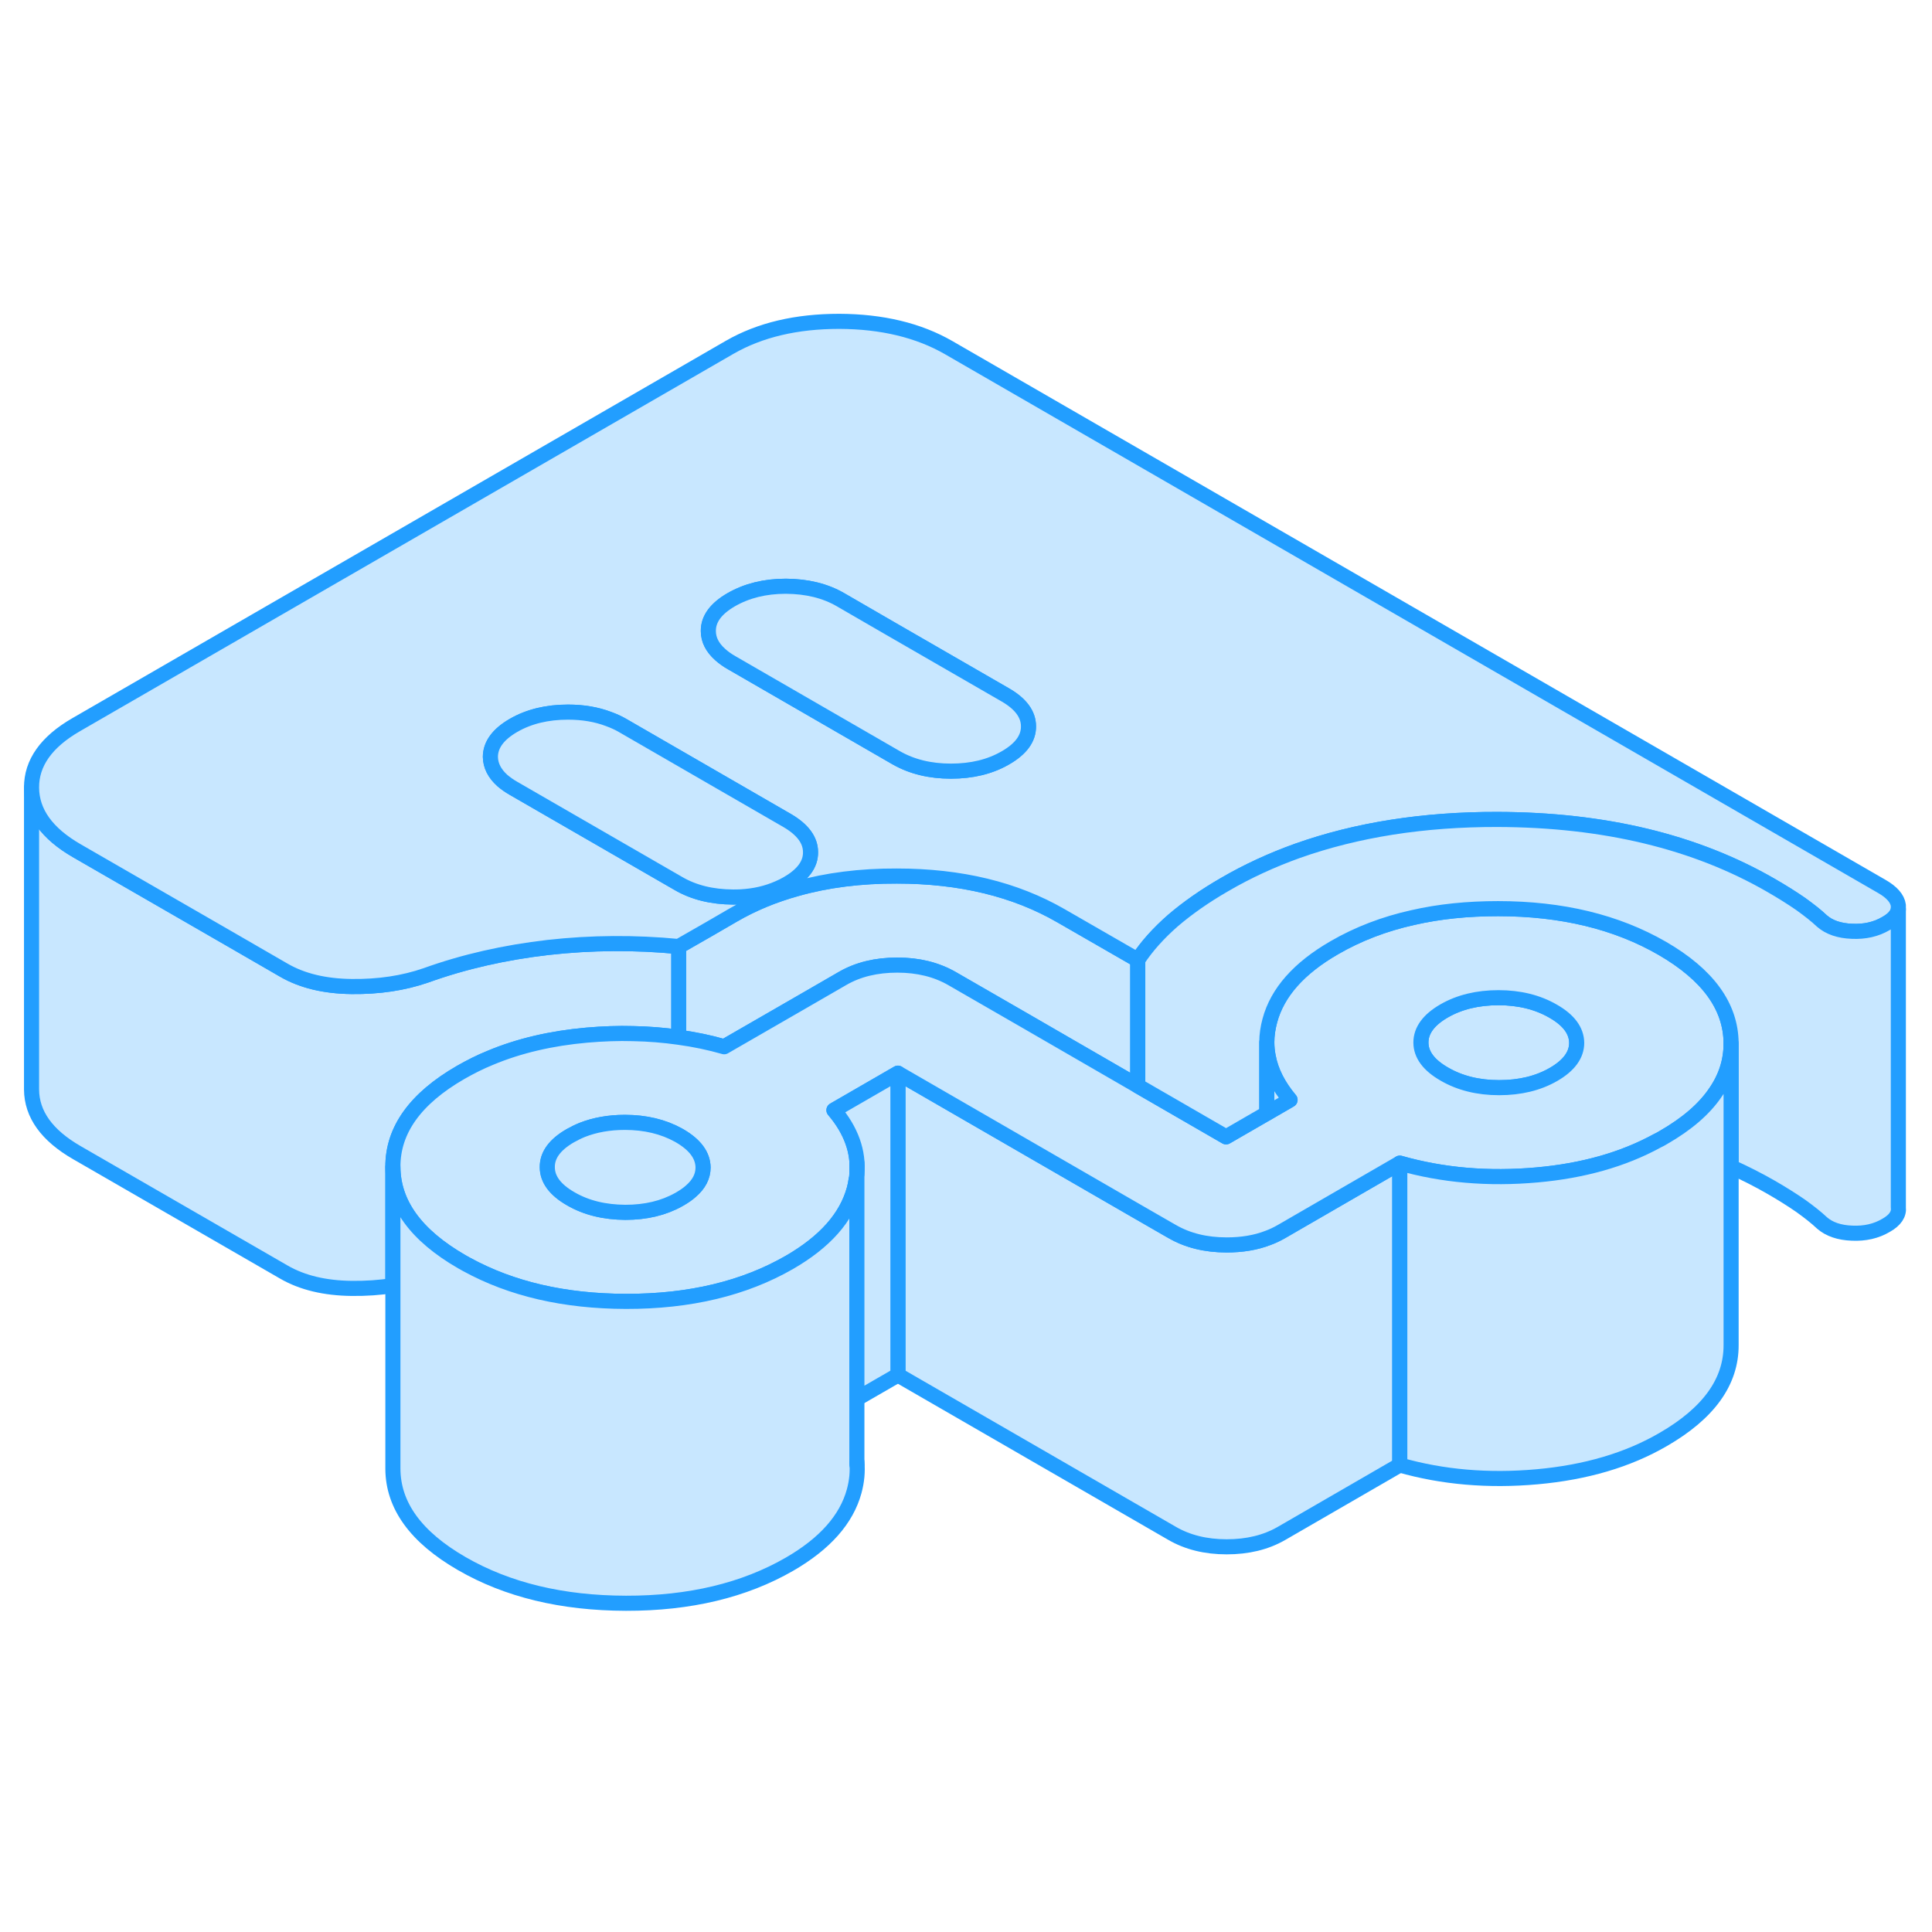 <svg width="48" height="48" viewBox="0 0 128 90" fill="#c8e7ff" xmlns="http://www.w3.org/2000/svg" stroke-width="1px" stroke-linecap="round" stroke-linejoin="round"><path d="M102.91 48C101.88 47.4 100.67 47.1 99.28 47.1C97.89 47.1 96.69 47.39 95.67 47.98C94.65 48.57 94.14 49.27 94.14 50.07C94.14 50.87 94.66 51.57 95.69 52.16C96.72 52.76 97.93 53.06 99.32 53.06C100.71 53.06 101.91 52.77 102.93 52.18C103.95 51.59 104.46 50.89 104.46 50.09C104.45 49.29 103.94 48.59 102.91 48ZM56.72 59.16H56.77V58.8C56.76 58.92 56.74 59.04 56.72 59.16Z" stroke="#229EFF" stroke-linejoin="round"/><path d="M92.74 58.06V78.06L84.89 82.6C83.86 83.19 82.66 83.48 81.27 83.48C79.88 83.48 78.67 83.18 77.64 82.58L59.49 72.1V52.1L75.38 61.28L77.29 62.38L77.64 62.58C78.67 63.18 79.88 63.48 81.27 63.48C82.28 63.48 83.2 63.33 84.02 63.01C84.32 62.9 84.61 62.76 84.89 62.6L92.74 58.06Z" stroke="#229EFF" stroke-linejoin="round"/><path d="M75.38 44.6V52.94L68.1 48.73L63.07 45.83C62.04 45.24 60.84 44.94 59.45 44.94C58.06 44.94 56.85 45.23 55.83 45.82L52.94 47.49L47.98 50.35C47 50.07 45.99 49.86 44.96 49.72V43.71L46.95 42.57L48.57 41.63C49.86 40.88 51.26 40.3 52.78 39.88C54.79 39.31 57.01 39.03 59.42 39.04C63.64 39.04 67.26 39.92 70.29 41.67L75.38 44.6Z" stroke="#229EFF" stroke-linejoin="round"/><path d="M44.96 43.71V49.72C43.98 49.58 42.98 49.5 41.96 49.48C40.95 49.45 39.93 49.49 38.88 49.58C36.51 49.79 34.38 50.29 32.49 51.08C31.8 51.36 31.15 51.69 30.52 52.05C27.52 53.78 26.02 55.87 26.03 58.31V66.17C25.16 66.31 24.25 66.37 23.3 66.36C21.52 66.34 20.02 65.98 18.81 65.28L5.1 57.37C3.1 56.22 2.1 54.82 2.09 53.18V33.18C2.1 34.82 3.1 36.22 5.1 37.37L15.16 43.17L18.81 45.28C20.02 45.98 21.52 46.34 23.3 46.36C25.08 46.38 26.72 46.14 28.22 45.62C30.75 44.71 33.45 44.1 36.32 43.77C39.18 43.45 42.06 43.43 44.96 43.71Z" stroke="#229EFF" stroke-linejoin="round"/><path d="M110.13 43.83C107.1 42.08 103.47 41.2 99.25 41.2C97.23 41.2 95.35 41.39 93.61 41.79C91.71 42.21 89.97 42.88 88.4 43.79C86.06 45.14 84.63 46.75 84.13 48.62C84 49.1 83.93 49.58 83.93 50.04V50.06C83.93 50.37 83.96 50.68 84.02 50.98C84.2 51.98 84.69 52.94 85.47 53.87L84.02 54.71L83.93 54.76L81.23 56.32L75.38 52.94L68.1 48.73L63.07 45.83C62.04 45.24 60.84 44.94 59.45 44.94C58.06 44.94 56.85 45.23 55.83 45.82L52.94 47.49L47.98 50.35C47 50.07 45.99 49.86 44.96 49.72C43.98 49.58 42.98 49.5 41.96 49.48C40.95 49.45 39.93 49.49 38.88 49.58C36.51 49.79 34.38 50.29 32.49 51.08C31.8 51.36 31.15 51.69 30.52 52.05C27.52 53.78 26.02 55.87 26.03 58.31C26.04 60.75 27.56 62.84 30.59 64.59C30.7 64.65 30.82 64.72 30.93 64.78C33.89 66.4 37.4 67.21 41.47 67.22C45.69 67.23 49.31 66.36 52.31 64.63C54.66 63.27 56.08 61.66 56.59 59.8C56.65 59.59 56.69 59.37 56.72 59.16C56.74 59.04 56.76 58.92 56.77 58.8C56.9 57.31 56.39 55.89 55.25 54.55L59.49 52.1L75.38 61.28L77.29 62.38L77.64 62.58C78.67 63.18 79.88 63.48 81.27 63.48C82.28 63.48 83.2 63.33 84.02 63.01C84.32 62.9 84.61 62.76 84.89 62.6L92.74 58.06C95.58 58.87 98.61 59.13 101.84 58.84C104.87 58.57 107.53 57.82 109.78 56.59C109.92 56.53 110.05 56.45 110.19 56.37C111.76 55.47 112.92 54.47 113.66 53.37C114.35 52.37 114.69 51.29 114.69 50.13V50.11C114.67 47.67 113.15 45.58 110.13 43.83ZM45.76 59.93C45.56 60.11 45.32 60.27 45.05 60.43C45.02 60.45 44.99 60.46 44.96 60.48C43.96 61.04 42.78 61.32 41.43 61.32C40.05 61.31 38.84 61.02 37.81 60.42C36.78 59.83 36.26 59.13 36.26 58.33C36.25 57.53 36.76 56.83 37.79 56.24C38.04 56.1 38.3 55.97 38.57 55.86C39.41 55.53 40.35 55.36 41.4 55.36C42.76 55.36 43.95 55.65 44.96 56.21C44.98 56.22 45.01 56.24 45.03 56.25C46.06 56.85 46.57 57.55 46.58 58.35C46.58 58.93 46.31 59.46 45.76 59.93ZM102.93 52.18C101.91 52.77 100.7 53.06 99.32 53.06C97.94 53.06 96.72 52.76 95.69 52.16C94.66 51.57 94.14 50.87 94.14 50.07C94.14 49.27 94.65 48.57 95.67 47.98C96.69 47.39 97.9 47.1 99.28 47.1C100.66 47.1 101.88 47.4 102.91 48C103.94 48.59 104.45 49.29 104.46 50.09C104.46 50.89 103.95 51.59 102.93 52.18Z" stroke="#229EFF" stroke-linejoin="round"/><path d="M124.68 39.73L62.85 4.03C60.85 2.88 58.43 2.3 55.6 2.29C52.76 2.29 50.35 2.86 48.36 4L5.05 29.01C3.07 30.15 2.08 31.55 2.09 33.18C2.1 34.82 3.1 36.22 5.1 37.37L15.16 43.17L18.81 45.28C20.02 45.98 21.52 46.34 23.3 46.36C25.08 46.38 26.72 46.14 28.22 45.62C30.75 44.71 33.45 44.1 36.32 43.77C39.18 43.45 42.06 43.43 44.96 43.71L46.95 42.57L48.57 41.63C49.86 40.88 51.26 40.3 52.78 39.88C54.79 39.31 57.01 39.03 59.42 39.04C63.64 39.04 67.26 39.92 70.29 41.67L75.38 44.6C75.97 43.7 76.75 42.83 77.71 41.99C78.68 41.16 79.82 40.36 81.14 39.6C82.65 38.72 84.26 37.98 85.96 37.37C89.88 35.98 94.3 35.28 99.22 35.29C106.28 35.31 112.32 36.76 117.34 39.66C118.07 40.08 118.72 40.49 119.3 40.89C119.87 41.3 120.34 41.67 120.71 42.02C121.19 42.44 121.86 42.67 122.7 42.7C123.55 42.74 124.3 42.57 124.96 42.18C125.44 41.91 125.71 41.6 125.77 41.25V40.98C125.71 40.53 125.34 40.11 124.68 39.73ZM52.18 39.54C51.98 39.66 51.77 39.76 51.56 39.85C50.81 40.18 49.99 40.37 49.07 40.42C48.9 40.43 48.73 40.43 48.56 40.43C47.17 40.42 45.97 40.13 44.94 39.53L34.04 33.24C33.74 33.07 33.49 32.89 33.28 32.71C32.76 32.24 32.5 31.72 32.49 31.15C32.49 30.35 33 29.65 34.02 29.06C35.04 28.47 36.25 28.18 37.63 28.18C38.62 28.18 39.52 28.33 40.33 28.64C40.66 28.76 40.97 28.9 41.26 29.07L52.15 35.36C53.18 35.96 53.7 36.66 53.7 37.46C53.71 38.26 53.2 38.95 52.18 39.54ZM66.61 31.21C65.59 31.8 64.39 32.09 63 32.09C61.61 32.09 60.4 31.79 59.37 31.2L48.48 24.91C48.18 24.74 47.93 24.56 47.72 24.37C47.19 23.9 46.93 23.38 46.93 22.81C46.92 22.01 47.43 21.32 48.45 20.73C49.48 20.14 50.68 19.84 52.07 19.84C53.46 19.85 54.67 20.14 55.7 20.74L58.93 22.61L66.59 27.03C67.62 27.62 68.14 28.32 68.14 29.12C68.15 29.92 67.64 30.62 66.61 31.21Z" stroke="#229EFF" stroke-linejoin="round"/><path d="M53.7 37.46C53.71 38.26 53.2 38.95 52.18 39.54C51.98 39.66 51.77 39.76 51.56 39.85C50.81 40.18 49.99 40.37 49.07 40.42C48.9 40.43 48.73 40.43 48.56 40.43C47.17 40.42 45.97 40.13 44.94 39.53L34.04 33.24C33.74 33.07 33.49 32.89 33.28 32.71C32.76 32.24 32.5 31.72 32.49 31.15C32.49 30.35 33 29.65 34.02 29.06C35.04 28.47 36.25 28.18 37.63 28.18C38.62 28.18 39.52 28.33 40.33 28.64C40.66 28.76 40.97 28.9 41.26 29.07L52.15 35.36C53.18 35.96 53.7 36.66 53.7 37.46Z" stroke="#229EFF" stroke-linejoin="round"/><path d="M68.14 29.12C68.15 29.92 67.64 30.62 66.61 31.21C65.59 31.8 64.39 32.09 63 32.09C61.61 32.09 60.4 31.79 59.37 31.2L48.48 24.91C48.18 24.74 47.93 24.56 47.72 24.37C47.19 23.9 46.93 23.38 46.93 22.81C46.92 22.01 47.43 21.32 48.45 20.73C49.48 20.14 50.68 19.84 52.07 19.84C53.46 19.85 54.67 20.14 55.7 20.74L58.93 22.61L66.59 27.03C67.62 27.62 68.14 28.32 68.14 29.12Z" stroke="#229EFF" stroke-linejoin="round"/><path d="M125.77 41.25V60.98C125.83 61.44 125.56 61.84 124.96 62.18C124.3 62.57 123.55 62.74 122.7 62.7C121.86 62.67 121.19 62.44 120.71 62.02C120.34 61.67 119.87 61.3 119.3 60.89C118.72 60.49 118.07 60.08 117.34 59.66C116.49 59.17 115.6 58.72 114.69 58.31V50.11C114.67 47.67 113.15 45.58 110.13 43.83C107.1 42.08 103.47 41.2 99.25 41.2C97.23 41.2 95.35 41.39 93.61 41.79C91.71 42.21 89.97 42.88 88.4 43.79C86.06 45.14 84.63 46.75 84.13 48.62C84 49.1 83.93 49.58 83.93 50.04V54.76L81.23 56.32L75.38 52.94V44.6C75.97 43.7 76.75 42.83 77.71 41.99C78.68 41.16 79.82 40.36 81.14 39.6C82.65 38.72 84.26 37.98 85.96 37.37C89.88 35.98 94.3 35.28 99.22 35.29C106.28 35.31 112.32 36.76 117.34 39.66C118.07 40.08 118.72 40.49 119.3 40.89C119.87 41.3 120.34 41.67 120.71 42.02C121.19 42.44 121.86 42.67 122.7 42.7C123.55 42.74 124.3 42.57 124.96 42.18C125.44 41.91 125.71 41.6 125.77 41.25Z" stroke="#229EFF" stroke-linejoin="round"/><path d="M46.58 58.35C46.58 58.93 46.31 59.46 45.76 59.93C45.56 60.11 45.32 60.27 45.05 60.43C45.02 60.45 44.99 60.46 44.96 60.48C43.96 61.04 42.78 61.32 41.43 61.32C40.05 61.31 38.84 61.02 37.81 60.42C36.78 59.83 36.26 59.13 36.26 58.33C36.25 57.53 36.76 56.83 37.79 56.24C38.04 56.1 38.3 55.97 38.57 55.86C39.41 55.53 40.35 55.36 41.4 55.36C42.76 55.36 43.95 55.65 44.96 56.21C44.98 56.22 45.01 56.24 45.03 56.25C46.06 56.85 46.57 57.55 46.58 58.35Z" stroke="#229EFF" stroke-linejoin="round"/><path d="M56.77 59.16V77.86C56.83 78.49 56.77 79.14 56.59 79.8C56.08 81.66 54.66 83.27 52.31 84.63C49.31 86.36 45.69 87.23 41.47 87.22C37.24 87.21 33.62 86.34 30.59 84.59C27.56 82.84 26.04 80.75 26.03 78.31V58.31C26.04 60.75 27.56 62.84 30.59 64.59C30.7 64.65 30.82 64.72 30.93 64.78C33.89 66.4 37.4 67.21 41.47 67.22C45.69 67.23 49.31 66.36 52.31 64.63C54.66 63.27 56.08 61.66 56.59 59.8C56.65 59.59 56.69 59.37 56.72 59.16H56.77Z" stroke="#229EFF" stroke-linejoin="round"/><path d="M114.69 50.13V70.11C114.7 72.55 113.2 74.63 110.19 76.37C107.85 77.73 105.06 78.55 101.84 78.84C98.61 79.13 95.58 78.87 92.74 78.06V58.06C95.58 58.87 98.61 59.13 101.84 58.84C104.87 58.57 107.53 57.82 109.78 56.59C109.92 56.53 110.05 56.45 110.19 56.37C111.76 55.47 112.92 54.47 113.66 53.37C114.35 52.37 114.69 51.29 114.69 50.13Z" stroke="#229EFF" stroke-linejoin="round"/><path d="M85.47 53.87L84.02 54.71L83.93 54.76V50.06C83.93 50.37 83.96 50.68 84.02 50.98C84.2 51.98 84.69 52.94 85.47 53.87Z" stroke="#229EFF" stroke-linejoin="round"/><path d="M59.49 52.1V72.1L56.77 73.67V58.8C56.9 57.31 56.39 55.89 55.25 54.55L59.49 52.1Z" stroke="#229EFF" stroke-linejoin="round"/><path d="M56.77 78.02V77.86" stroke="#229EFF" stroke-linejoin="round"/><path d="M56.77 58.8V58.06" stroke="#229EFF" stroke-linejoin="round"/></svg>